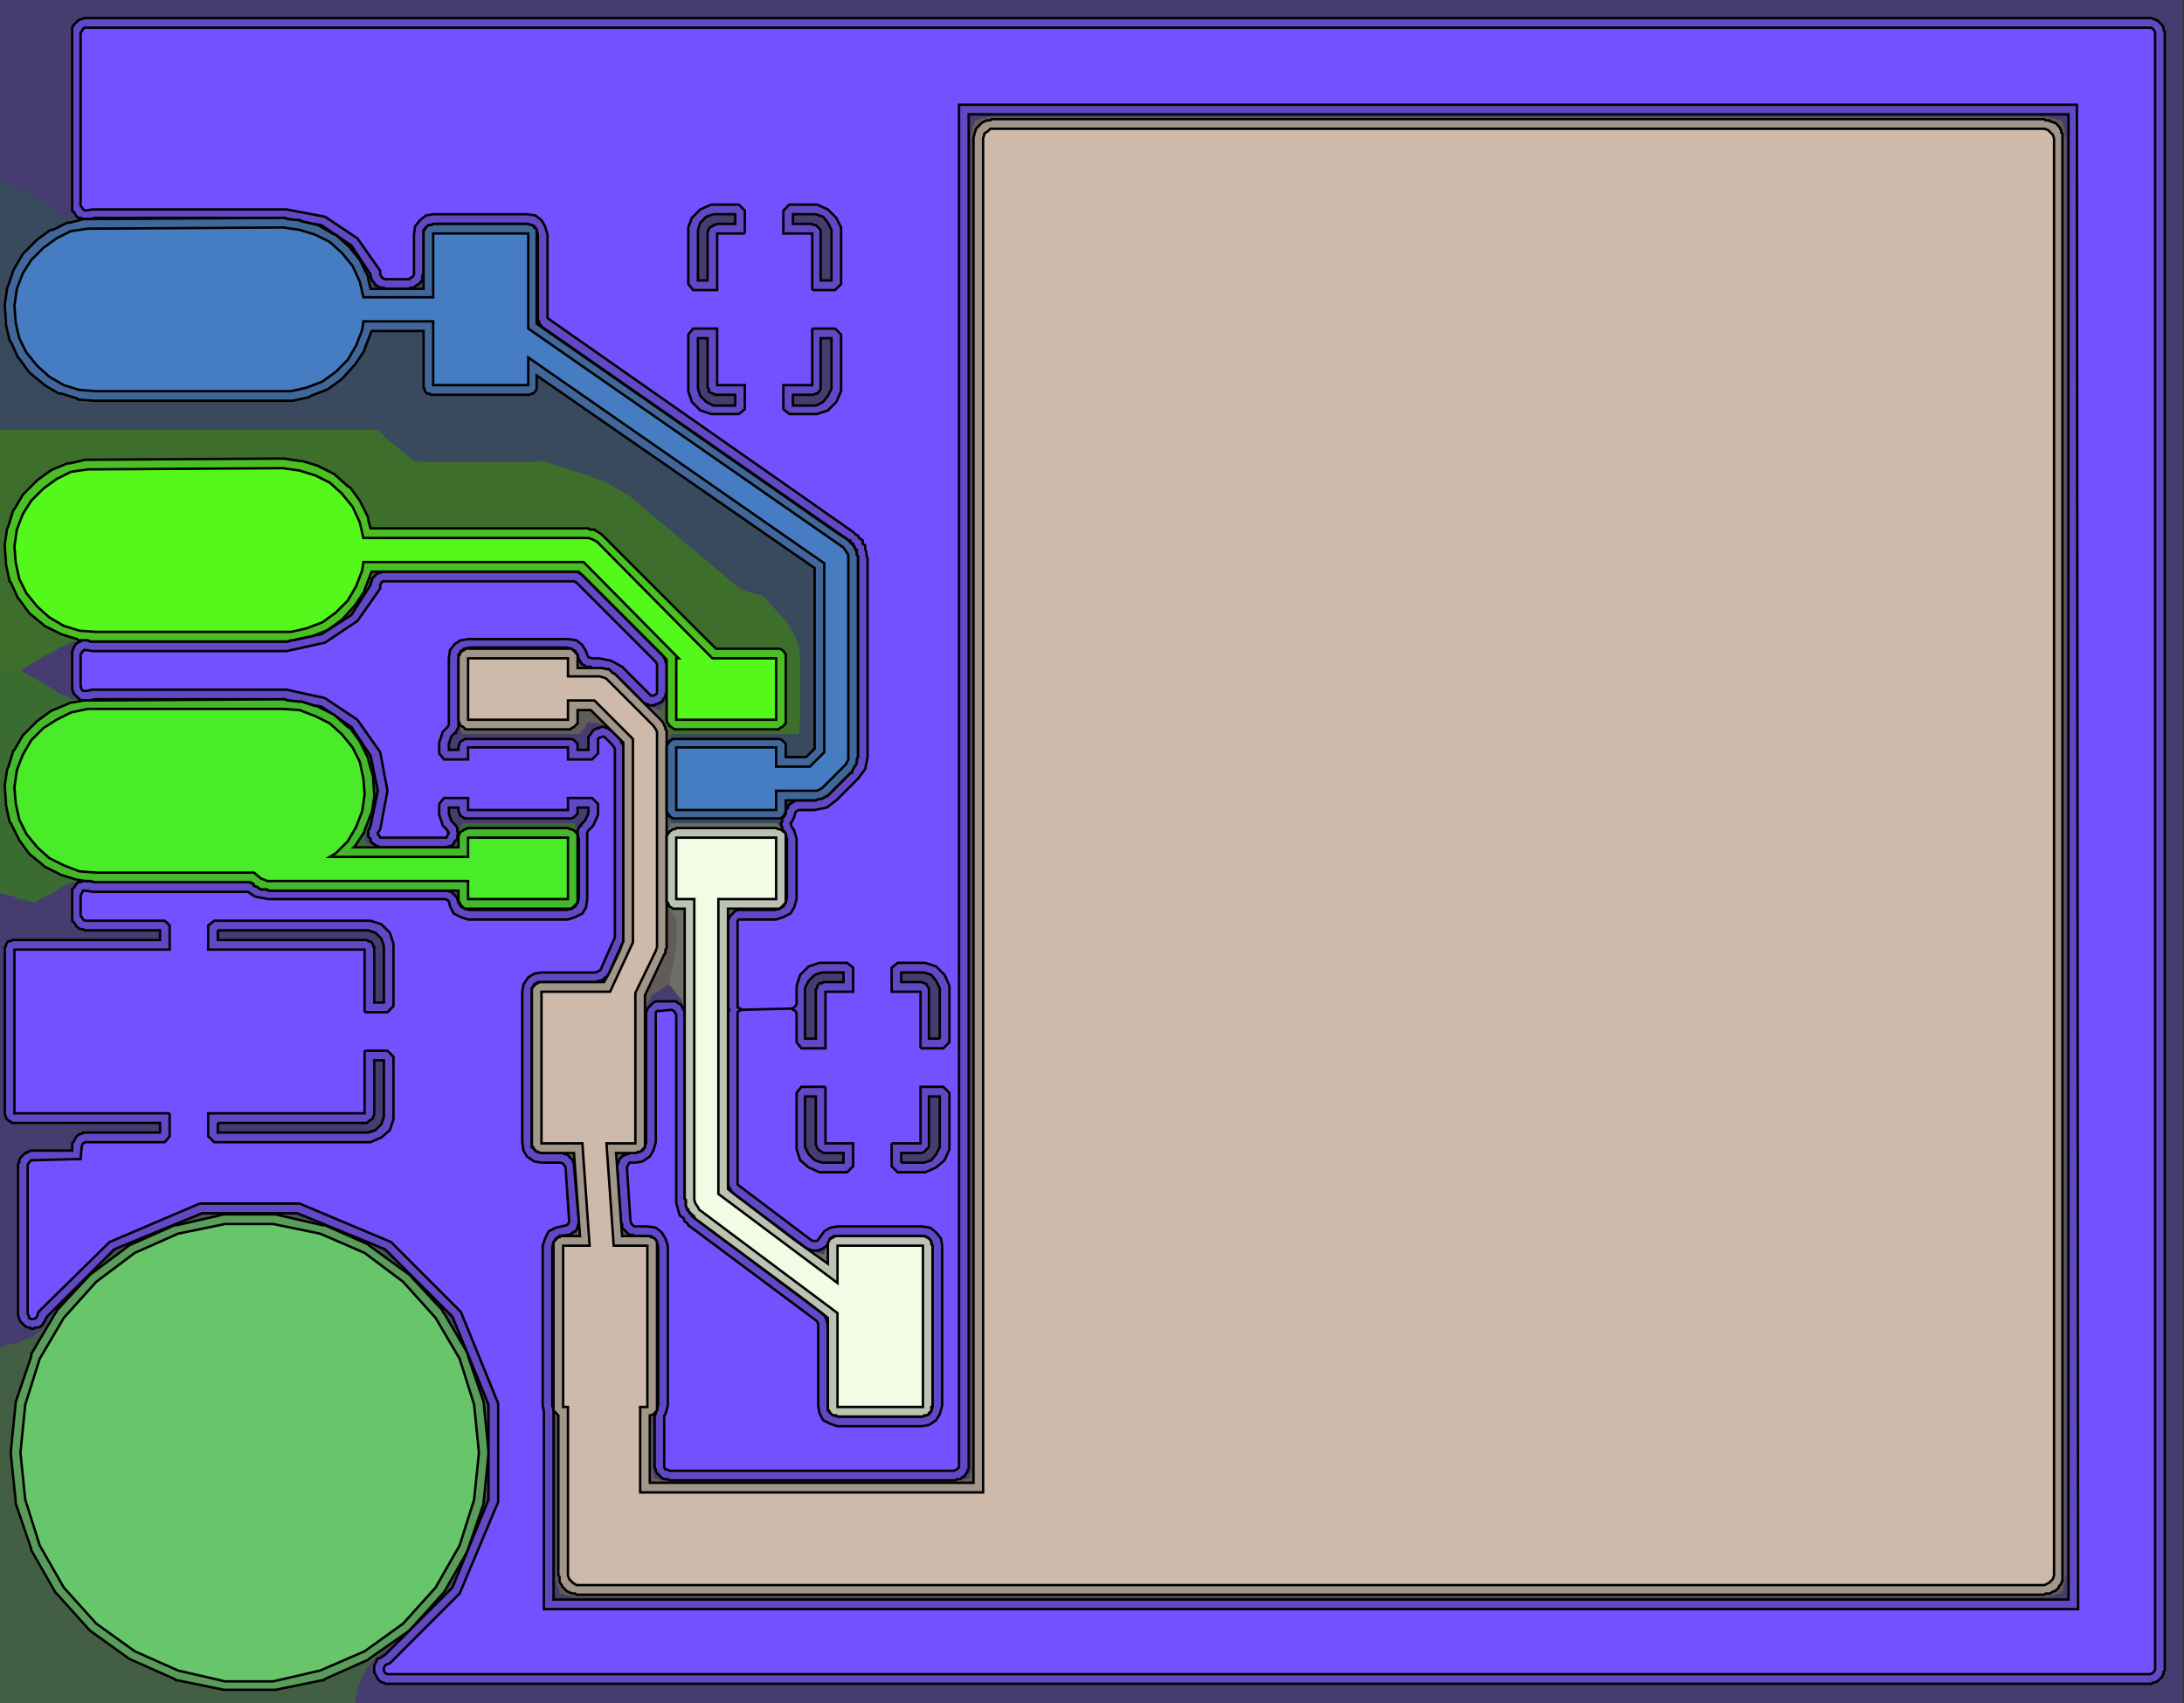 <?xml version="1.0" standalone="no"?>
<!DOCTYPE svg PUBLIC "-//W3C//DTD SVG 1.1//EN"
"http://www.w3.org/Graphics/SVG/1.1/DTD/svg11.dtd">
<svg width="1815" height="1415" viewBox="0 0 1815 1415" version="1.1"
xmlns="http://www.w3.org/2000/svg"
xmlns:xlink="http://www.w3.org/1999/xlink">
<rect x="0" y="0" width="1815" height="1415" fill="#333333" stroke="none"/>
<g fill-rule="evenodd"><path d="M 0,1119 L 1,1119 L 11,1116 L 13,1116 L 16,1115 L 26,1111 L 28,1110 L 33,1106 L 35,1104 L 38,1100 L 39,1099 L 40,1097 L 41,1095 L 45,1090 L 46,1088 L 74,1060 L 75,1058 L 96,1040 L 107,1034 L 108,1034 L 145,1018 L 147,1017 L 168,1010 L 186,1009 L 187,1009 L 227,1009 L 229,1009 L 247,1010 L 268,1017 L 270,1018 L 306,1034 L 308,1034 L 319,1040 L 340,1058 L 341,1060 L 368,1089 L 370,1090 L 374,1096 L 389,1125 L 389,1127 L 403,1164 L 404,1166 L 404,1168 L 406,1206 L 406,1208 L 404,1246 L 404,1247 L 403,1249 L 389,1287 L 389,1288 L 374,1318 L 370,1324 L 369,1325 L 341,1354 L 340,1355 L 318,1373 L 317,1374 L 315,1375 L 314,1376 L 311,1379 L 309,1381 L 309,1381 L 308,1383 L 305,1386 L 304,1388 L 299,1398 L 298,1401 L 295,1415 L 0,1415 L 0,1119 z " style="fill-opacity:0.3;fill:rgb(103,198,105);"/></g>
<g fill-rule="evenodd"><path d="M 0,951 L 0,742 L 12,745 L 13,746 L 21,748 L 29,750 L 39,744 L 40,744 L 47,740 L 47,740 L 49,738 L 58,734 L 61,733 L 63,733 L 65,732 L 67,732 L 69,732 L 73,732 L 78,733 L 79,733 L 80,733 L 204,733 L 207,733 L 208,733 L 209,734 L 211,735 L 211,736 L 214,737 L 215,738 L 217,739 L 220,739 L 221,739 L 222,739 L 223,740 L 370,740 L 372,740 L 374,740 L 379,741 L 379,741 L 380,743 L 381,747 L 381,747 L 381,750 L 383,753 L 386,755 L 389,755 L 390,755 L 471,755 L 472,755 L 475,755 L 478,753 L 480,750 L 480,747 L 480,746 L 480,697 L 480,696 L 480,693 L 478,687 L 478,684 L 472,684 L 389,684 L 384,684 L 382,689 L 382,690 L 381,694 L 381,695 L 380,696 L 380,700 L 379,702 L 379,702 L 373,704 L 371,704 L 369,704 L 317,704 L 314,704 L 313,703 L 309,702 L 308,702 L 303,699 L 303,699 L 303,698 L 304,693 L 304,692 L 305,692 L 305,690 L 306,687 L 307,686 L 309,677 L 309,675 L 312,662 L 312,660 L 312,657 L 311,646 L 311,645 L 308,631 L 307,629 L 307,629 L 300,617 L 299,616 L 291,605 L 291,604 L 290,604 L 279,595 L 278,594 L 267,588 L 266,587 L 264,587 L 251,583 L 249,583 L 237,581 L 236,581 L 235,581 L 78,581 L 74,582 L 73,582 L 72,582 L 71,582 L 71,582 L 67,582 L 66,582 L 62,581 L 60,581 L 57,579 L 53,578 L 52,577 L 49,576 L 40,570 L 33,566 L 19,558 L 17,557 L 39,544 L 40,544 L 47,540 L 49,538 L 52,537 L 61,533 L 63,533 L 64,533 L 65,533 L 68,532 L 70,532 L 73,532 L 78,533 L 79,533 L 80,533 L 237,533 L 242,532 L 243,532 L 257,529 L 258,529 L 267,526 L 271,524 L 273,523 L 284,515 L 285,514 L 291,510 L 295,505 L 296,503 L 303,492 L 304,490 L 307,485 L 307,484 L 308,482 L 308,481 L 310,478 L 310,478 L 310,477 L 311,477 L 315,475 L 316,475 L 319,475 L 477,475 L 481,475 L 481,475 L 483,477 L 485,478 L 551,544 L 553,548 L 554,548 L 554,550 L 554,552 L 554,574 L 554,576 L 554,577 L 553,581 L 553,582 L 550,587 L 549,590 L 549,590 L 543,588 L 541,588 L 538,586 L 537,585 L 534,583 L 512,561 L 509,559 L 507,557 L 506,556 L 505,556 L 504,556 L 500,555 L 498,555 L 497,555 L 492,555 L 489,554 L 487,554 L 482,553 L 482,552 L 481,550 L 480,547 L 480,546 L 480,544 L 478,541 L 475,539 L 472,539 L 471,539 L 390,539 L 389,539 L 386,539 L 383,541 L 382,544 L 381,547 L 381,548 L 381,597 L 381,598 L 381,601 L 383,607 L 384,610 L 389,610 L 472,610 L 482,610 L 482,609 L 483,608 L 487,603 L 487,602 L 489,600 L 495,601 L 497,601 L 502,603 L 504,604 L 507,606 L 508,607 L 509,608 L 515,614 L 517,616 L 518,618 L 518,618 L 518,622 L 518,779 L 518,781 L 518,781 L 518,782 L 517,784 L 506,809 L 505,811 L 503,813 L 502,815 L 500,815 L 497,816 L 495,816 L 451,816 L 450,816 L 447,817 L 444,818 L 442,821 L 442,824 L 442,825 L 442,949 L 442,950 L 442,953 L 444,955 L 447,957 L 450,958 L 451,958 L 466,958 L 469,958 L 471,959 L 474,960 L 475,960 L 475,961 L 477,965 L 477,967 L 477,969 L 481,1014 L 481,1016 L 481,1019 L 479,1025 L 479,1025 L 477,1026 L 472,1027 L 468,1027 L 465,1027 L 462,1029 L 460,1032 L 460,1035 L 460,1036 L 460,1168 L 460,1169 L 460,1171 L 460,1173 L 462,1177 L 462,1309 L 462,1311 L 463,1314 L 463,1317 L 464,1319 L 465,1322 L 465,1324 L 467,1324 L 471,1326 L 475,1326 L 478,1327 L 479,1327 L 480,1327 L 1699,1327 L 1700,1327 L 1703,1326 L 1706,1326 L 1708,1325 L 1712,1324 L 1713,1324 L 1714,1322 L 1715,1319 L 1715,1318 L 1716,1314 L 1716,1311 L 1717,1309 L 1717,115 L 1716,113 L 1716,110 L 1716,107 L 1715,105 L 1714,102 L 1713,100 L 1712,100 L 1708,99 L 1707,98 L 1704,98 L 1701,97 L 1699,97 L 825,97 L 824,97 L 822,97 L 819,98 L 816,98 L 812,100 L 810,100 L 810,102 L 808,105 L 808,107 L 807,110 L 807,113 L 807,115 L 807,1219 L 807,1223 L 806,1224 L 805,1228 L 805,1228 L 803,1229 L 798,1230 L 796,1230 L 793,1231 L 556,1231 L 554,1231 L 553,1230 L 549,1230 L 548,1229 L 544,1228 L 544,1227 L 543,1225 L 542,1221 L 542,1220 L 542,1218 L 542,1178 L 542,1178 L 544,1176 L 544,1175 L 546,1172 L 546,1172 L 546,1169 L 547,1167 L 547,1036 L 546,1035 L 546,1032 L 544,1029 L 542,1028 L 538,1027 L 537,1027 L 527,1027 L 524,1027 L 523,1026 L 519,1025 L 519,1025 L 518,1022 L 517,1019 L 517,1017 L 516,1016 L 513,971 L 513,968 L 513,966 L 515,960 L 515,960 L 517,959 L 522,958 L 523,958 L 525,958 L 527,958 L 528,958 L 531,957 L 534,956 L 536,953 L 536,950 L 537,949 L 537,843 L 537,841 L 537,839 L 538,834 L 539,833 L 541,828 L 541,828 L 542,827 L 548,823 L 556,818 L 558,820 L 564,828 L 566,830 L 568,836 L 569,839 L 569,843 L 569,996 L 570,997 L 570,997 L 570,998 L 570,999 L 570,999 L 570,1001 L 570,1002 L 570,1002 L 571,1004 L 571,1005 L 572,1005 L 573,1007 L 573,1008 L 574,1008 L 575,1009 L 575,1009 L 575,1010 L 576,1010 L 576,1011 L 577,1011 L 577,1012 L 683,1091 L 684,1092 L 685,1093 L 687,1095 L 687,1096 L 688,1098 L 688,1100 L 688,1168 L 688,1169 L 688,1171 L 690,1174 L 693,1176 L 696,1177 L 697,1177 L 766,1177 L 767,1177 L 769,1176 L 772,1174 L 774,1172 L 775,1169 L 775,1167 L 775,1036 L 775,1035 L 774,1032 L 772,1029 L 770,1028 L 767,1027 L 765,1027 L 697,1027 L 696,1027 L 693,1027 L 690,1029 L 687,1035 L 687,1035 L 686,1039 L 685,1041 L 684,1042 L 679,1041 L 677,1040 L 673,1039 L 672,1038 L 670,1037 L 610,992 L 608,990 L 606,989 L 606,988 L 605,985 L 605,984 L 605,982 L 605,843 L 605,840 L 605,839 L 605,837 L 605,835 L 605,767 L 605,765 L 605,763 L 607,758 L 607,757 L 608,757 L 611,756 L 613,756 L 616,755 L 644,755 L 645,755 L 648,755 L 651,753 L 653,750 L 653,747 L 654,746 L 654,697 L 653,696 L 653,693 L 651,691 L 650,689 L 648,687 L 646,684 L 648,682 L 649,681 L 651,678 L 653,676 L 653,673 L 653,673 L 654,670 L 654,669 L 655,667 L 658,666 L 660,665 L 664,665 L 676,665 L 677,665 L 678,665 L 680,664 L 682,664 L 684,663 L 686,662 L 688,661 L 690,659 L 707,642 L 708,642 L 708,641 L 709,639 L 710,637 L 711,636 L 712,634 L 712,631 L 713,628 L 713,464 L 713,463 L 713,462 L 713,462 L 712,461 L 712,461 L 712,460 L 712,459 L 712,458 L 712,457 L 711,457 L 711,456 L 710,455 L 710,454 L 710,454 L 709,453 L 709,452 L 708,452 L 707,451 L 707,450 L 706,450 L 706,449 L 705,449 L 704,448 L 451,272 L 449,270 L 448,269 L 447,268 L 447,266 L 447,264 L 447,263 L 447,195 L 446,194 L 446,191 L 444,189 L 442,187 L 439,186 L 437,186 L 361,186 L 360,186 L 357,187 L 354,189 L 352,191 L 352,194 L 352,195 L 352,228 L 352,230 L 351,232 L 350,237 L 349,238 L 347,238 L 343,239 L 341,239 L 340,240 L 320,240 L 318,239 L 315,239 L 311,238 L 310,237 L 310,237 L 308,233 L 308,232 L 308,231 L 307,230 L 307,230 L 307,229 L 300,218 L 299,216 L 291,205 L 291,205 L 290,204 L 279,195 L 278,195 L 267,188 L 266,188 L 264,187 L 251,184 L 249,183 L 237,181 L 236,181 L 235,181 L 78,182 L 73,182 L 73,182 L 71,182 L 69,182 L 67,182 L 61,181 L 58,180 L 57,179 L 53,178 L 49,176 L 47,175 L 40,171 L 33,166 L 19,158 L 0,148 L 0,0 L 1814,0 L 1814,1415 L 295,1415 L 298,1401 L 299,1398 L 304,1388 L 305,1386 L 308,1383 L 309,1381 L 309,1381 L 311,1379 L 314,1376 L 315,1375 L 317,1374 L 318,1373 L 340,1355 L 341,1354 L 369,1325 L 370,1324 L 374,1318 L 389,1288 L 389,1287 L 403,1249 L 404,1247 L 404,1246 L 406,1208 L 406,1206 L 404,1168 L 404,1166 L 403,1164 L 389,1127 L 389,1125 L 374,1096 L 370,1090 L 368,1089 L 341,1060 L 340,1058 L 319,1040 L 308,1034 L 306,1034 L 270,1018 L 268,1017 L 247,1010 L 229,1009 L 227,1009 L 187,1009 L 186,1009 L 168,1010 L 147,1017 L 145,1018 L 108,1034 L 107,1034 L 96,1040 L 75,1058 L 74,1060 L 46,1088 L 45,1090 L 41,1095 L 40,1097 L 39,1099 L 38,1100 L 35,1104 L 33,1106 L 28,1110 L 26,1111 L 16,1115 L 13,1116 L 11,1116 L 1,1119 L 0,1119 L 0,951 z " style="fill-opacity:0.3;fill:rgb(115,81,255);"/></g>
<g fill-rule="evenodd"><path d="M 0,557 L 2,557 L 3,557 L 16,557 L 17,557 L 19,558 L 33,566 L 40,570 L 49,576 L 52,577 L 53,578 L 57,579 L 60,581 L 62,581 L 66,582 L 67,582 L 71,582 L 71,582 L 72,582 L 73,582 L 74,582 L 78,581 L 235,581 L 236,581 L 237,581 L 249,583 L 251,583 L 264,587 L 266,587 L 267,588 L 278,594 L 279,595 L 290,604 L 291,604 L 291,605 L 299,616 L 300,617 L 307,629 L 307,629 L 308,631 L 311,645 L 311,646 L 312,657 L 312,660 L 312,662 L 309,675 L 309,677 L 307,686 L 306,687 L 305,690 L 305,692 L 304,692 L 304,693 L 303,698 L 303,699 L 303,699 L 308,702 L 309,702 L 313,703 L 314,704 L 317,704 L 369,704 L 371,704 L 373,704 L 379,702 L 379,702 L 380,700 L 380,696 L 381,695 L 381,694 L 382,690 L 382,689 L 384,684 L 389,684 L 472,684 L 478,684 L 478,687 L 480,693 L 480,696 L 480,697 L 480,746 L 480,747 L 480,750 L 478,753 L 475,755 L 472,755 L 471,755 L 390,755 L 389,755 L 386,755 L 383,753 L 381,750 L 381,747 L 381,747 L 380,743 L 379,741 L 379,741 L 374,740 L 372,740 L 370,740 L 223,740 L 222,739 L 221,739 L 220,739 L 217,739 L 215,738 L 214,737 L 211,736 L 211,735 L 209,734 L 208,733 L 207,733 L 204,733 L 80,733 L 79,733 L 78,733 L 73,732 L 69,732 L 67,732 L 65,732 L 63,733 L 61,733 L 58,734 L 49,738 L 47,740 L 47,740 L 40,744 L 39,744 L 29,750 L 21,748 L 13,746 L 12,745 L 0,742 L 0,557 z " style="fill-opacity:0.3;fill:rgb(74,236,41);"/></g>
<g fill-rule="evenodd"><path d="M 384,610 L 383,607 L 381,601 L 381,598 L 381,597 L 381,548 L 381,547 L 382,544 L 383,541 L 386,539 L 389,539 L 390,539 L 471,539 L 472,539 L 475,539 L 478,541 L 480,544 L 480,546 L 480,547 L 481,550 L 482,552 L 482,553 L 487,554 L 489,554 L 492,555 L 497,555 L 498,555 L 500,555 L 504,556 L 505,556 L 506,556 L 507,557 L 509,559 L 512,561 L 534,583 L 537,585 L 538,586 L 541,588 L 543,588 L 549,590 L 551,595 L 552,597 L 552,598 L 553,601 L 554,604 L 555,605 L 557,608 L 558,610 L 555,616 L 554,621 L 554,673 L 555,679 L 558,684 L 555,690 L 554,696 L 554,747 L 556,755 L 562,763 L 562,785 L 562,787 L 562,788 L 561,791 L 561,794 L 560,797 L 556,818 L 548,823 L 542,827 L 541,828 L 541,828 L 539,833 L 538,834 L 537,839 L 537,841 L 537,843 L 537,949 L 536,950 L 536,953 L 534,956 L 531,957 L 528,958 L 527,958 L 525,958 L 523,958 L 522,958 L 517,959 L 515,960 L 515,960 L 513,966 L 513,968 L 513,971 L 516,1016 L 517,1017 L 517,1019 L 518,1022 L 519,1025 L 519,1025 L 523,1026 L 524,1027 L 527,1027 L 537,1027 L 538,1027 L 542,1028 L 544,1029 L 546,1032 L 546,1035 L 547,1036 L 547,1167 L 546,1169 L 546,1172 L 546,1172 L 544,1175 L 544,1176 L 542,1178 L 542,1178 L 542,1218 L 542,1220 L 542,1221 L 543,1225 L 544,1227 L 544,1228 L 548,1229 L 549,1230 L 553,1230 L 554,1231 L 556,1231 L 793,1231 L 796,1230 L 798,1230 L 803,1229 L 805,1228 L 805,1228 L 806,1224 L 807,1223 L 807,1219 L 807,115 L 807,113 L 807,110 L 808,107 L 808,105 L 810,102 L 810,100 L 812,100 L 816,98 L 819,98 L 822,97 L 824,97 L 825,97 L 1699,97 L 1701,97 L 1704,98 L 1707,98 L 1708,99 L 1712,100 L 1713,100 L 1714,102 L 1715,105 L 1716,107 L 1716,110 L 1716,113 L 1717,115 L 1717,1309 L 1716,1311 L 1716,1314 L 1715,1318 L 1715,1319 L 1714,1322 L 1713,1324 L 1712,1324 L 1708,1325 L 1706,1326 L 1703,1326 L 1700,1327 L 1699,1327 L 480,1327 L 479,1327 L 478,1327 L 475,1326 L 471,1326 L 467,1324 L 465,1324 L 465,1322 L 464,1319 L 463,1317 L 463,1314 L 462,1311 L 462,1309 L 462,1177 L 460,1173 L 460,1171 L 460,1169 L 460,1168 L 460,1036 L 460,1035 L 460,1032 L 462,1029 L 465,1027 L 468,1027 L 472,1027 L 477,1026 L 479,1025 L 479,1025 L 481,1019 L 481,1016 L 481,1014 L 477,969 L 477,967 L 477,965 L 475,961 L 475,960 L 474,960 L 471,959 L 469,958 L 466,958 L 451,958 L 450,958 L 447,957 L 444,955 L 442,953 L 442,950 L 442,949 L 442,825 L 442,824 L 442,821 L 444,818 L 447,817 L 450,816 L 451,816 L 495,816 L 497,816 L 500,815 L 502,815 L 503,813 L 505,811 L 506,809 L 517,784 L 518,782 L 518,781 L 518,781 L 518,779 L 518,622 L 518,618 L 518,618 L 517,616 L 515,614 L 509,608 L 508,607 L 507,606 L 504,604 L 502,603 L 497,601 L 495,601 L 489,600 L 487,602 L 487,603 L 483,608 L 482,609 L 482,610 L 472,610 L 389,610 L 384,610 z " style="fill-opacity:0.3;fill:rgb(205,186,171);"/></g>
<g fill-rule="evenodd"><path d="M 562,763 L 556,755 L 554,747 L 554,696 L 555,690 L 558,684 L 562,684 L 645,684 L 646,684 L 648,687 L 650,689 L 651,691 L 653,693 L 653,696 L 654,697 L 654,746 L 653,747 L 653,750 L 651,753 L 648,755 L 645,755 L 644,755 L 616,755 L 613,756 L 611,756 L 608,757 L 607,757 L 607,758 L 605,763 L 605,765 L 605,767 L 605,835 L 605,837 L 605,839 L 605,840 L 605,843 L 605,982 L 605,984 L 605,985 L 606,988 L 606,989 L 608,990 L 610,992 L 670,1037 L 672,1038 L 673,1039 L 677,1040 L 679,1041 L 684,1042 L 685,1041 L 686,1039 L 687,1035 L 687,1035 L 690,1029 L 693,1027 L 696,1027 L 697,1027 L 765,1027 L 767,1027 L 770,1028 L 772,1029 L 774,1032 L 775,1035 L 775,1036 L 775,1167 L 775,1169 L 774,1172 L 772,1174 L 769,1176 L 767,1177 L 766,1177 L 697,1177 L 696,1177 L 693,1176 L 690,1174 L 688,1171 L 688,1169 L 688,1168 L 688,1100 L 688,1098 L 687,1096 L 687,1095 L 685,1093 L 684,1092 L 683,1091 L 577,1012 L 577,1011 L 576,1011 L 576,1010 L 575,1010 L 575,1009 L 575,1009 L 574,1008 L 573,1008 L 573,1007 L 572,1005 L 571,1005 L 571,1004 L 570,1002 L 570,1002 L 570,1001 L 570,999 L 570,999 L 570,998 L 570,997 L 570,997 L 569,996 L 569,843 L 569,839 L 568,836 L 566,830 L 564,828 L 558,820 L 556,818 L 560,797 L 561,794 L 561,791 L 562,788 L 562,787 L 562,785 L 562,763 z " style="fill-opacity:0.3;fill:rgb(242,251,227);"/></g>
<g fill-rule="evenodd"><path d="M 0,148 L 19,158 L 33,166 L 40,171 L 47,175 L 49,176 L 53,178 L 57,179 L 58,180 L 61,181 L 67,182 L 69,182 L 71,182 L 73,182 L 73,182 L 78,182 L 235,181 L 236,181 L 237,181 L 249,183 L 251,184 L 264,187 L 266,188 L 267,188 L 278,195 L 279,195 L 290,204 L 291,205 L 291,205 L 299,216 L 300,218 L 307,229 L 307,230 L 307,230 L 308,231 L 308,232 L 308,233 L 310,237 L 310,237 L 311,238 L 315,239 L 318,239 L 320,240 L 340,240 L 341,239 L 343,239 L 347,238 L 349,238 L 350,237 L 351,232 L 352,230 L 352,228 L 352,195 L 352,194 L 352,191 L 354,189 L 357,187 L 360,186 L 361,186 L 437,186 L 439,186 L 442,187 L 444,189 L 446,191 L 446,194 L 447,195 L 447,263 L 447,264 L 447,266 L 447,268 L 448,269 L 449,270 L 451,272 L 704,448 L 705,449 L 706,449 L 706,450 L 707,450 L 707,451 L 708,452 L 709,452 L 709,453 L 710,454 L 710,454 L 710,455 L 711,456 L 711,457 L 712,457 L 712,458 L 712,459 L 712,460 L 712,461 L 712,461 L 713,462 L 713,462 L 713,463 L 713,464 L 713,628 L 712,631 L 712,634 L 711,636 L 710,637 L 709,639 L 708,641 L 708,642 L 707,642 L 690,659 L 688,661 L 686,662 L 684,663 L 682,664 L 680,664 L 678,665 L 677,665 L 676,665 L 664,665 L 660,665 L 658,666 L 655,667 L 654,669 L 654,670 L 653,673 L 653,673 L 653,676 L 651,678 L 649,681 L 648,682 L 646,684 L 645,684 L 562,684 L 558,684 L 555,679 L 554,673 L 554,621 L 555,616 L 558,610 L 562,610 L 645,610 L 664,610 L 665,598 L 665,547 L 664,537 L 660,527 L 654,517 L 645,507 L 634,495 L 616,490 L 529,417 L 522,411 L 518,409 L 502,400 L 498,399 L 489,395 L 451,383 L 439,384 L 360,384 L 345,383 L 343,382 L 332,373 L 323,366 L 314,357 L 313,357 L 312,357 L 298,357 L 296,357 L 285,357 L 283,357 L 274,357 L 270,357 L 263,357 L 259,357 L 252,357 L 249,357 L 242,357 L 238,357 L 235,357 L 80,357 L 77,357 L 73,357 L 66,357 L 63,357 L 56,357 L 52,357 L 44,357 L 41,357 L 32,357 L 29,357 L 19,357 L 16,357 L 3,357 L 2,357 L 0,357 L 0,148 z " style="fill-opacity:0.3;fill:rgb(70,124,194);"/></g>
<g fill-rule="evenodd"><path d="M 0,357 L 2,357 L 3,357 L 16,357 L 19,357 L 29,357 L 32,357 L 41,357 L 44,357 L 52,357 L 56,357 L 63,357 L 66,357 L 73,357 L 77,357 L 80,357 L 235,357 L 238,357 L 242,357 L 249,357 L 252,357 L 259,357 L 263,357 L 270,357 L 274,357 L 283,357 L 285,357 L 296,357 L 298,357 L 312,357 L 313,357 L 314,357 L 323,366 L 332,373 L 343,382 L 345,383 L 360,384 L 439,384 L 451,383 L 489,395 L 498,399 L 502,400 L 518,409 L 522,411 L 529,417 L 616,490 L 634,495 L 645,507 L 654,517 L 660,527 L 664,537 L 665,547 L 665,598 L 664,610 L 645,610 L 562,610 L 558,610 L 557,608 L 555,605 L 554,604 L 553,601 L 552,598 L 552,597 L 551,595 L 549,590 L 549,590 L 550,587 L 553,582 L 553,581 L 554,577 L 554,576 L 554,574 L 554,552 L 554,550 L 554,548 L 553,548 L 551,544 L 485,478 L 483,477 L 481,475 L 481,475 L 477,475 L 319,475 L 316,475 L 315,475 L 311,477 L 310,477 L 310,478 L 310,478 L 308,481 L 308,482 L 307,484 L 307,485 L 304,490 L 303,492 L 296,503 L 295,505 L 291,510 L 285,514 L 284,515 L 273,523 L 271,524 L 267,526 L 258,529 L 257,529 L 243,532 L 242,532 L 237,533 L 80,533 L 79,533 L 78,533 L 73,532 L 70,532 L 68,532 L 65,533 L 64,533 L 63,533 L 61,533 L 52,537 L 49,538 L 47,540 L 40,544 L 39,544 L 17,557 L 16,557 L 3,557 L 2,557 L 0,557 L 0,357 z " style="fill-opacity:0.3;fill:rgb(84,248,27);"/></g>
<g fill-rule="evenodd"><path d="M 406,1206 L 406,1207 L 406,1208 L 402,1247 L 402,1249 L 389,1287 L 389,1288 L 389,1288 L 369,1323 L 368,1324 L 368,1324 L 341,1354 L 340,1355 L 307,1378 L 306,1379 L 270,1395 L 269,1396 L 268,1396 L 229,1404 L 227,1404 L 187,1404 L 187,1404 L 186,1404 L 147,1396 L 146,1396 L 145,1395 L 109,1379 L 107,1378 L 75,1355 L 74,1354 L 47,1324 L 47,1324 L 46,1323 L 26,1288 L 26,1288 L 26,1287 L 13,1249 L 13,1247 L 9,1208 L 9,1206 L 13,1166 L 13,1165 L 26,1127 L 26,1126 L 26,1125 L 46,1091 L 47,1090 L 47,1089 L 74,1060 L 75,1059 L 107,1035 L 109,1034 L 145,1018 L 146,1018 L 147,1018 L 186,1009 L 187,1009 L 187,1009 L 227,1009 L 229,1009 L 268,1018 L 269,1018 L 270,1018 L 306,1034 L 307,1035 L 307,1035 L 340,1059 L 341,1060 L 368,1089 L 368,1090 L 369,1091 L 389,1125 L 389,1126 L 389,1127 L 402,1165 L 402,1165 L 402,1166 L 406,1206 L 406,1206 z " style="fill-opacity:0.6;fill:rgb(103,198,105);stroke:rgb(0,0,0);stroke-width:2"/></g>
<g fill-rule="evenodd"><path d="M 518,620 L 518,621 L 518,622 L 518,779 L 518,780 L 518,781 L 518,782 L 518,783 L 517,784 L 506,809 L 505,810 L 505,811 L 503,812 L 502,813 L 501,814 L 499,815 L 497,815 L 496,816 L 495,816 L 451,816 L 447,816 L 444,818 L 442,821 L 442,825 L 442,949 L 442,953 L 444,955 L 447,957 L 451,958 L 466,958 L 468,958 L 469,959 L 471,959 L 472,960 L 473,961 L 474,962 L 475,963 L 476,964 L 476,965 L 477,967 L 477,968 L 477,969 L 481,1014 L 481,1015 L 481,1016 L 480,1019 L 480,1020 L 479,1022 L 478,1023 L 476,1024 L 475,1025 L 473,1026 L 472,1026 L 465,1027 L 462,1029 L 460,1032 L 459,1036 L 459,1168 L 460,1171 L 460,1173 L 460,1329 L 1719,1329 L 1719,95 L 805,95 L 805,1219 L 805,1220 L 804,1222 L 804,1223 L 803,1224 L 802,1226 L 801,1227 L 800,1227 L 799,1228 L 798,1229 L 795,1229 L 794,1230 L 793,1230 L 556,1230 L 555,1229 L 553,1229 L 552,1229 L 550,1228 L 549,1227 L 548,1226 L 547,1225 L 546,1224 L 545,1222 L 545,1221 L 544,1219 L 544,1218 L 544,1178 L 544,1176 L 545,1175 L 545,1173 L 546,1172 L 546,1172 L 547,1167 L 547,1036 L 546,1032 L 544,1029 L 542,1028 L 537,1027 L 527,1027 L 526,1026 L 525,1026 L 523,1026 L 522,1025 L 521,1024 L 520,1023 L 519,1022 L 518,1021 L 517,1020 L 517,1019 L 517,1017 L 516,1016 L 513,971 L 513,970 L 513,968 L 514,966 L 514,965 L 515,963 L 516,962 L 518,960 L 519,960 L 520,959 L 522,959 L 523,958 L 525,958 L 527,958 L 531,957 L 534,956 L 536,953 L 537,949 L 537,843 L 537,842 L 537,841 L 538,839 L 538,838 L 539,837 L 540,836 L 541,835 L 542,834 L 543,833 L 545,832 L 546,832 L 548,832 L 558,832 L 560,832 L 561,832 L 562,832 L 564,834 L 565,834 L 566,835 L 567,837 L 568,839 L 569,840 L 569,841 L 569,842 L 569,843 L 569,996 L 569,996 L 570,997 L 570,997 L 570,998 L 570,999 L 570,999 L 570,1001 L 570,1002 L 570,1002 L 571,1004 L 571,1005 L 572,1005 L 572,1005 L 572,1006 L 573,1007 L 573,1008 L 574,1008 L 575,1009 L 575,1009 L 575,1010 L 576,1010 L 576,1011 L 577,1011 L 577,1012 L 577,1012 L 683,1091 L 684,1092 L 685,1093 L 686,1094 L 686,1095 L 687,1096 L 687,1098 L 688,1099 L 688,1100 L 688,1168 L 688,1172 L 690,1174 L 693,1176 L 697,1177 L 766,1177 L 770,1176 L 772,1174 L 774,1172 L 775,1168 L 775,1036 L 774,1032 L 772,1029 L 770,1028 L 765,1027 L 697,1027 L 693,1027 L 690,1029 L 687,1035 L 686,1036 L 684,1037 L 683,1038 L 682,1038 L 680,1039 L 679,1039 L 677,1039 L 676,1039 L 674,1039 L 673,1038 L 672,1038 L 670,1037 L 610,992 L 609,991 L 608,990 L 607,988 L 606,987 L 606,986 L 605,985 L 605,984 L 605,982 L 605,843 L 605,842 L 605,841 L 606,839 L 605,837 L 605,836 L 605,835 L 605,767 L 605,766 L 605,765 L 606,763 L 606,762 L 607,761 L 608,760 L 609,759 L 610,758 L 611,757 L 613,756 L 614,756 L 616,756 L 644,756 L 648,755 L 651,753 L 653,750 L 654,746 L 654,697 L 653,693 L 651,691 L 651,690 L 650,689 L 650,687 L 649,685 L 649,684 L 650,683 L 650,681 L 650,680 L 651,679 L 653,676 L 653,673 L 654,672 L 655,671 L 655,669 L 656,668 L 657,668 L 658,667 L 660,666 L 661,665 L 663,665 L 663,665 L 664,665 L 676,665 L 676,665 L 677,665 L 678,665 L 680,664 L 682,664 L 684,663 L 686,662 L 688,661 L 690,659 L 690,659 L 707,642 L 707,642 L 708,642 L 708,641 L 709,639 L 710,637 L 711,636 L 712,634 L 712,631 L 713,629 L 713,628 L 713,464 L 713,464 L 713,463 L 713,462 L 713,462 L 712,461 L 712,461 L 712,460 L 712,459 L 712,458 L 712,457 L 711,457 L 711,456 L 710,455 L 710,454 L 710,454 L 709,453 L 709,452 L 708,452 L 707,451 L 707,450 L 706,450 L 706,449 L 705,449 L 704,448 L 704,448 L 451,272 L 450,271 L 449,270 L 448,268 L 448,267 L 447,266 L 447,264 L 447,263 L 447,195 L 446,191 L 444,189 L 442,187 L 437,186 L 361,186 L 357,187 L 354,189 L 352,191 L 352,195 L 352,228 L 351,229 L 351,230 L 351,232 L 350,234 L 349,235 L 348,236 L 346,237 L 345,238 L 344,239 L 343,239 L 341,239 L 340,240 L 320,240 L 319,239 L 318,239 L 316,239 L 314,238 L 313,237 L 312,237 L 311,235 L 310,234 L 309,233 L 309,232 L 308,230 L 308,228 L 292,204 L 267,187 L 260,186 L 251,184 L 249,183 L 239,182 L 237,181 L 78,181 L 76,182 L 73,182 L 73,182 L 71,182 L 70,182 L 69,182 L 67,181 L 65,181 L 64,180 L 63,179 L 62,177 L 61,176 L 60,175 L 60,174 L 60,172 L 60,171 L 60,27 L 60,26 L 60,24 L 60,23 L 61,21 L 62,20 L 63,19 L 64,18 L 65,17 L 67,16 L 68,16 L 70,15 L 71,15 L 1787,15 L 1788,15 L 1790,16 L 1791,16 L 1792,17 L 1793,17 L 1795,19 L 1796,20 L 1797,21 L 1798,23 L 1798,25 L 1799,26 L 1799,27 L 1799,1387 L 1799,1388 L 1798,1389 L 1798,1391 L 1797,1392 L 1797,1393 L 1796,1394 L 1794,1396 L 1793,1397 L 1792,1397 L 1791,1398 L 1789,1398 L 1788,1399 L 1787,1399 L 322,1399 L 320,1399 L 319,1398 L 318,1398 L 316,1397 L 315,1396 L 314,1395 L 313,1393 L 312,1391 L 311,1390 L 311,1389 L 311,1388 L 311,1386 L 311,1385 L 311,1384 L 312,1382 L 313,1380 L 313,1379 L 314,1378 L 315,1378 L 317,1377 L 318,1376 L 320,1375 L 376,1319 L 406,1246 L 406,1167 L 376,1094 L 320,1038 L 247,1008 L 168,1008 L 95,1038 L 39,1094 L 38,1096 L 37,1098 L 36,1099 L 36,1100 L 35,1101 L 34,1102 L 32,1103 L 30,1103 L 29,1103 L 28,1104 L 26,1104 L 25,1103 L 24,1103 L 23,1103 L 21,1102 L 20,1101 L 19,1100 L 18,1099 L 17,1098 L 16,1096 L 16,1095 L 15,1093 L 15,1092 L 15,968 L 15,967 L 16,966 L 16,964 L 17,962 L 18,961 L 19,960 L 21,958 L 22,958 L 23,957 L 24,957 L 25,956 L 27,956 L 60,956 L 60,952 L 60,951 L 60,950 L 61,949 L 62,947 L 63,945 L 64,944 L 65,943 L 67,942 L 68,942 L 69,941 L 71,941 L 133,941 L 133,941 L 133,933 L 12,933 L 10,933 L 9,932 L 7,931 L 6,930 L 5,929 L 5,928 L 4,926 L 4,925 L 4,789 L 4,787 L 5,786 L 5,785 L 6,783 L 7,782 L 9,782 L 10,781 L 12,781 L 133,781 L 133,773 L 133,773 L 71,773 L 70,773 L 69,772 L 67,772 L 65,771 L 64,770 L 63,769 L 62,767 L 61,766 L 60,765 L 60,764 L 60,762 L 60,761 L 60,744 L 60,742 L 60,741 L 60,739 L 61,738 L 62,737 L 63,735 L 64,734 L 65,733 L 67,733 L 69,732 L 70,732 L 73,732 L 75,732 L 78,733 L 80,733 L 204,733 L 205,733 L 207,733 L 209,734 L 210,734 L 211,735 L 211,736 L 214,737 L 215,738 L 217,739 L 220,739 L 221,739 L 222,739 L 223,740 L 223,740 L 223,740 L 370,740 L 371,740 L 372,740 L 374,741 L 375,741 L 376,742 L 377,743 L 378,744 L 379,745 L 380,746 L 380,747 L 381,750 L 383,753 L 386,755 L 390,756 L 471,756 L 475,755 L 478,753 L 480,750 L 481,746 L 481,697 L 480,693 L 480,692 L 480,690 L 481,688 L 482,686 L 483,686 L 483,685 L 486,682 L 489,676 L 489,671 L 489,671 L 480,671 L 480,673 L 480,674 L 480,676 L 479,677 L 478,678 L 477,679 L 475,680 L 474,680 L 472,680 L 389,680 L 387,680 L 386,680 L 385,679 L 383,678 L 382,677 L 382,676 L 381,674 L 381,673 L 381,671 L 373,671 L 373,671 L 373,676 L 375,682 L 377,684 L 378,685 L 379,686 L 380,688 L 380,689 L 380,691 L 381,692 L 380,694 L 380,695 L 380,697 L 379,698 L 378,699 L 377,701 L 376,702 L 375,703 L 373,703 L 371,704 L 370,704 L 369,704 L 317,704 L 316,704 L 314,703 L 313,703 L 312,702 L 310,701 L 309,700 L 308,699 L 308,697 L 307,696 L 306,695 L 306,693 L 306,692 L 306,690 L 307,689 L 307,688 L 308,686 L 314,657 L 308,628 L 292,604 L 267,587 L 260,586 L 251,583 L 249,583 L 239,582 L 237,581 L 78,581 L 76,582 L 74,582 L 73,582 L 72,582 L 71,582 L 71,582 L 69,582 L 69,582 L 68,582 L 66,581 L 65,580 L 64,579 L 63,578 L 62,577 L 61,576 L 61,575 L 60,573 L 60,572 L 60,570 L 60,544 L 60,543 L 60,541 L 61,539 L 61,538 L 62,537 L 63,535 L 65,534 L 66,533 L 67,533 L 68,532 L 70,532 L 70,532 L 73,532 L 75,533 L 78,533 L 80,533 L 237,533 L 239,533 L 242,532 L 243,532 L 257,529 L 258,529 L 261,528 L 267,527 L 292,511 L 308,486 L 308,484 L 309,483 L 309,481 L 310,480 L 311,479 L 312,478 L 313,477 L 315,476 L 316,476 L 318,475 L 319,475 L 477,475 L 478,475 L 479,475 L 480,475 L 481,476 L 483,477 L 484,478 L 485,478 L 551,544 L 551,545 L 552,546 L 552,547 L 553,548 L 553,550 L 554,551 L 554,552 L 554,574 L 554,576 L 553,577 L 553,579 L 552,580 L 551,581 L 551,582 L 550,583 L 548,584 L 546,585 L 545,585 L 544,586 L 543,586 L 541,586 L 540,586 L 538,585 L 537,585 L 535,584 L 534,583 L 512,561 L 511,560 L 509,559 L 507,557 L 506,556 L 505,556 L 504,556 L 500,555 L 498,555 L 497,555 L 497,555 L 492,555 L 491,554 L 489,554 L 487,554 L 486,553 L 484,552 L 483,551 L 482,549 L 481,548 L 481,547 L 480,546 L 480,544 L 478,541 L 475,539 L 471,538 L 390,538 L 386,539 L 383,541 L 382,544 L 381,548 L 381,597 L 381,601 L 381,603 L 381,604 L 380,606 L 379,608 L 379,609 L 378,609 L 375,612 L 373,618 L 373,623 L 373,623 L 381,623 L 381,621 L 381,620 L 382,618 L 382,617 L 383,616 L 385,615 L 386,614 L 387,614 L 389,614 L 472,614 L 474,614 L 475,614 L 477,615 L 478,616 L 479,617 L 480,618 L 480,620 L 480,621 L 480,623 L 489,623 L 489,623 L 489,615 L 489,614 L 489,612 L 490,611 L 491,610 L 492,608 L 493,607 L 494,606 L 495,606 L 496,605 L 498,605 L 499,604 L 501,604 L 502,604 L 504,605 L 505,605 L 506,606 L 508,607 L 509,608 L 515,614 L 516,615 L 516,616 L 517,618 L 518,619 L 518,620M 181,933 L 181,941 L 181,941 L 306,941 L 312,939 L 317,934 L 319,928 L 319,881 L 319,881 L 311,881 L 311,925 L 311,926 L 310,928 L 310,929 L 309,930 L 307,931 L 306,932 L 305,933 L 303,933 L 181,933M 181,773 L 181,773 L 181,781 L 303,781 L 305,781 L 306,782 L 307,782 L 309,783 L 310,785 L 310,786 L 311,787 L 311,789 L 311,833 L 319,833 L 319,833 L 319,786 L 317,780 L 312,775 L 306,773 L 181,773M 677,810 L 672,815 L 669,821 L 669,834 L 669,836 L 669,837 L 669,838 L 669,839 L 669,840 L 669,841 L 669,842 L 669,863 L 670,863 L 678,863 L 678,824 L 678,822 L 679,821 L 679,820 L 680,818 L 681,817 L 683,817 L 684,816 L 686,816 L 701,816 L 701,808 L 701,808 L 683,808 L 677,810M 677,964 L 683,966 L 701,966 L 701,966 L 701,958 L 686,958 L 684,958 L 683,957 L 681,956 L 680,955 L 679,954 L 679,953 L 678,951 L 678,950 L 678,911 L 670,911 L 669,911 L 669,953 L 672,959 L 677,964M 749,966 L 749,966 L 768,966 L 774,964 L 778,959 L 781,953 L 781,911 L 781,911 L 772,911 L 772,950 L 772,951 L 772,953 L 771,954 L 770,955 L 769,956 L 768,957 L 766,958 L 765,958 L 749,958 L 749,966M 781,863 L 781,821 L 778,815 L 774,810 L 768,808 L 749,808 L 749,808 L 749,816 L 765,816 L 766,816 L 768,817 L 769,817 L 770,818 L 771,820 L 772,821 L 772,822 L 772,824 L 772,863 L 781,863 L 781,863M 678,337 L 684,334 L 688,329 L 691,323 L 691,281 L 691,281 L 682,281 L 682,320 L 682,322 L 682,323 L 681,325 L 680,326 L 679,327 L 678,327 L 676,328 L 675,328 L 659,328 L 659,336 L 659,337 L 678,337M 678,178 L 659,178 L 659,178 L 659,186 L 675,186 L 676,187 L 678,187 L 679,188 L 680,189 L 681,190 L 682,191 L 682,193 L 682,194 L 682,233 L 691,233 L 691,233 L 691,191 L 688,185 L 684,180 L 678,178M 580,191 L 580,233 L 580,233 L 588,233 L 588,194 L 588,193 L 589,191 L 589,190 L 590,189 L 592,188 L 593,187 L 594,187 L 596,186 L 611,186 L 611,178 L 611,178 L 593,178 L 587,180 L 582,185 L 580,191M 588,281 L 580,281 L 580,281 L 580,323 L 582,329 L 587,334 L 593,337 L 611,337 L 611,336 L 611,328 L 596,328 L 594,328 L 593,327 L 592,327 L 590,326 L 589,325 L 589,323 L 588,322 L 588,320 L 588,281 z " style="fill-opacity:0.6;fill:rgb(115,81,255);stroke:rgb(0,0,0);stroke-width:2"/></g>
<g fill-rule="evenodd"><path d="M 223,740 L 222,739 L 221,739 L 220,739 L 217,739 L 215,738 L 214,737 L 211,736 L 211,735 L 210,734 L 208,733 L 80,733 L 79,733 L 75,732 L 73,732 L 71,732 L 65,731 L 64,731 L 51,727 L 49,726 L 37,720 L 36,719 L 25,710 L 24,709 L 16,698 L 15,696 L 9,684 L 8,683 L 5,669 L 5,668 L 4,654 L 4,652 L 6,639 L 7,637 L 11,624 L 12,623 L 19,611 L 20,610 L 30,600 L 31,599 L 42,591 L 44,590 L 56,585 L 58,584 L 70,582 L 71,582 L 71,582 L 72,582 L 73,582 L 74,582 L 76,582 L 235,581 L 236,581 L 239,582 L 249,583 L 251,583 L 260,586 L 264,587 L 266,588 L 278,594 L 279,595 L 289,604 L 291,605 L 299,616 L 300,618 L 306,630 L 306,631 L 310,645 L 310,646 L 311,660 L 311,662 L 309,675 L 308,677 L 303,690 L 303,691 L 295,703 L 294,704 L 294,704 L 369,704 L 381,704 L 381,696 L 381,695 L 382,693 L 382,692 L 383,691 L 385,690 L 386,689 L 387,689 L 389,688 L 472,688 L 474,689 L 475,689 L 477,690 L 478,691 L 479,692 L 480,693 L 480,695 L 480,696 L 480,747 L 480,748 L 480,750 L 480,750 L 479,751 L 478,752 L 478,753 L 477,753 L 476,754 L 475,755 L 474,755 L 473,755 L 472,755 L 389,755 L 388,755 L 387,755 L 386,755 L 385,754 L 384,753 L 383,753 L 383,752 L 382,750 L 382,750 L 381,749 L 381,747 L 381,740 L 223,740 z " style="fill-opacity:0.6;fill:rgb(74,236,41);stroke:rgb(0,0,0);stroke-width:2"/></g>
<g fill-rule="evenodd"><path d="M 460,1034 L 460,1033 L 460,1032 L 461,1031 L 462,1030 L 462,1029 L 463,1029 L 464,1028 L 465,1028 L 465,1027 L 467,1027 L 468,1027 L 482,1027 L 477,958 L 450,958 L 449,958 L 447,957 L 447,957 L 446,957 L 445,956 L 444,955 L 444,955 L 443,953 L 442,953 L 442,952 L 442,951 L 442,950 L 442,824 L 442,823 L 442,822 L 442,821 L 443,820 L 444,819 L 444,818 L 445,818 L 446,817 L 447,817 L 448,816 L 449,816 L 450,816 L 502,816 L 506,809 L 506,809 L 515,790 L 518,782 L 518,617 L 491,590 L 480,590 L 480,598 L 480,599 L 480,601 L 479,602 L 478,603 L 477,604 L 475,605 L 474,606 L 472,606 L 389,606 L 387,606 L 386,605 L 385,604 L 383,603 L 382,602 L 382,601 L 381,599 L 381,598 L 381,547 L 381,546 L 381,544 L 382,544 L 382,543 L 383,542 L 383,541 L 384,541 L 386,540 L 386,539 L 387,539 L 388,539 L 389,539 L 472,539 L 473,539 L 475,539 L 475,539 L 476,540 L 477,541 L 478,541 L 478,542 L 479,543 L 480,544 L 480,545 L 480,547 L 480,555 L 492,555 L 497,555 L 498,555 L 500,555 L 504,556 L 505,556 L 506,556 L 507,557 L 509,559 L 511,560 L 549,598 L 550,599 L 552,602 L 552,603 L 553,604 L 553,606 L 554,607 L 554,608 L 554,785 L 554,786 L 554,787 L 554,788 L 553,789 L 553,792 L 552,793 L 536,827 L 536,950 L 536,951 L 536,952 L 536,953 L 535,954 L 534,955 L 534,955 L 533,956 L 532,957 L 531,957 L 530,957 L 529,958 L 528,958 L 512,958 L 517,1027 L 538,1027 L 539,1027 L 541,1027 L 541,1028 L 542,1028 L 544,1029 L 544,1029 L 545,1030 L 546,1032 L 546,1032 L 546,1033 L 546,1034 L 546,1035 L 546,1169 L 546,1169 L 546,1171 L 546,1172 L 545,1173 L 544,1174 L 543,1175 L 541,1176 L 540,1176 L 540,1232 L 809,1232 L 809,115 L 809,114 L 810,111 L 810,110 L 811,108 L 811,107 L 812,106 L 813,105 L 815,103 L 816,102 L 818,101 L 820,100 L 821,100 L 823,100 L 824,99 L 825,99 L 1699,99 L 1700,100 L 1703,100 L 1704,101 L 1705,101 L 1707,102 L 1708,102 L 1709,103 L 1711,105 L 1712,106 L 1712,107 L 1713,108 L 1713,110 L 1714,111 L 1714,114 L 1714,115 L 1714,1309 L 1714,1310 L 1714,1310 L 1714,1314 L 1713,1315 L 1713,1316 L 1712,1317 L 1711,1318 L 1711,1319 L 1709,1321 L 1708,1322 L 1707,1322 L 1705,1323 L 1704,1324 L 1702,1324 L 1700,1324 L 1699,1325 L 480,1325 L 479,1325 L 478,1324 L 477,1324 L 476,1324 L 473,1323 L 471,1322 L 470,1321 L 468,1319 L 467,1318 L 467,1317 L 466,1316 L 465,1314 L 465,1313 L 465,1310 L 464,1309 L 464,1176 L 463,1175 L 462,1174 L 461,1173 L 460,1172 L 460,1170 L 460,1170 L 460,1169 L 460,1035 L 460,1034 z " style="fill-opacity:0.6;fill:rgb(205,186,171);stroke:rgb(0,0,0);stroke-width:2"/></g>
<g fill-rule="evenodd"><path d="M 610,992 L 610,992 L 660,1030 L 688,1050 L 688,1035 L 688,1033 L 688,1033 L 690,1029 L 690,1029 L 691,1029 L 692,1028 L 693,1028 L 694,1027 L 695,1027 L 696,1027 L 767,1027 L 767,1027 L 769,1027 L 770,1028 L 770,1028 L 772,1029 L 772,1029 L 773,1030 L 774,1032 L 774,1032 L 774,1033 L 774,1034 L 775,1035 L 775,1169 L 774,1169 L 774,1171 L 774,1172 L 774,1172 L 773,1174 L 772,1174 L 772,1175 L 770,1176 L 770,1176 L 769,1176 L 768,1176 L 767,1177 L 696,1177 L 695,1176 L 693,1176 L 693,1176 L 692,1176 L 691,1175 L 690,1174 L 690,1174 L 689,1172 L 689,1172 L 688,1171 L 688,1170 L 688,1169 L 688,1095 L 683,1091 L 683,1091 L 666,1078 L 577,1012 L 577,1011 L 576,1011 L 576,1010 L 575,1010 L 575,1009 L 575,1009 L 574,1008 L 573,1008 L 573,1007 L 572,1006 L 572,1005 L 571,1005 L 571,1004 L 570,1002 L 570,1002 L 570,1001 L 570,999 L 570,999 L 570,998 L 570,997 L 570,997 L 569,996 L 569,755 L 562,755 L 561,755 L 559,755 L 558,754 L 556,753 L 556,752 L 555,750 L 555,750 L 554,749 L 554,747 L 554,696 L 554,695 L 555,693 L 556,692 L 556,691 L 558,690 L 559,689 L 561,689 L 562,688 L 645,688 L 647,689 L 648,689 L 650,690 L 651,691 L 652,691 L 653,693 L 653,693 L 653,694 L 653,695 L 653,696 L 653,747 L 653,748 L 653,750 L 653,750 L 652,751 L 651,752 L 651,753 L 650,753 L 649,754 L 648,755 L 647,755 L 647,755 L 645,755 L 605,755 L 605,767 L 605,835 L 605,843 L 605,982 L 605,988 L 610,992 z " style="fill-opacity:0.6;fill:rgb(242,251,227);stroke:rgb(0,0,0);stroke-width:2"/></g>
<g fill-rule="evenodd"><path d="M 696,443 L 704,448 L 705,449 L 706,449 L 706,450 L 707,450 L 707,451 L 708,452 L 709,452 L 709,453 L 710,454 L 710,454 L 710,455 L 711,456 L 711,457 L 712,457 L 712,458 L 712,459 L 712,460 L 712,461 L 712,461 L 713,462 L 713,462 L 713,463 L 713,464 L 713,629 L 712,631 L 712,634 L 711,636 L 710,637 L 709,639 L 708,641 L 708,642 L 707,642 L 690,659 L 688,661 L 686,662 L 684,663 L 682,664 L 680,664 L 678,665 L 677,665 L 676,665 L 653,665 L 653,673 L 653,674 L 653,674 L 653,676 L 652,676 L 652,678 L 651,678 L 650,679 L 648,680 L 647,680 L 645,680 L 562,680 L 561,680 L 559,680 L 558,679 L 556,678 L 556,677 L 555,676 L 554,674 L 554,673 L 554,621 L 554,620 L 555,618 L 556,617 L 556,616 L 558,615 L 559,614 L 561,614 L 562,614 L 645,614 L 647,614 L 648,614 L 650,615 L 651,616 L 652,617 L 653,618 L 653,620 L 653,621 L 653,629 L 670,629 L 677,622 L 677,472 L 446,312 L 446,320 L 446,322 L 446,323 L 445,325 L 444,326 L 443,327 L 442,327 L 440,328 L 439,328 L 360,328 L 358,328 L 357,327 L 355,327 L 354,326 L 353,325 L 353,323 L 352,322 L 352,320 L 352,275 L 309,275 L 309,275 L 308,277 L 303,290 L 303,291 L 295,303 L 294,304 L 285,314 L 284,315 L 273,323 L 271,324 L 258,329 L 257,330 L 243,333 L 242,333 L 80,333 L 79,333 L 65,332 L 64,331 L 51,327 L 49,327 L 37,320 L 36,319 L 25,310 L 24,309 L 16,298 L 15,297 L 9,284 L 8,283 L 5,270 L 5,268 L 4,254 L 4,253 L 6,239 L 7,237 L 11,225 L 12,223 L 19,211 L 20,210 L 30,200 L 31,199 L 42,191 L 44,191 L 56,185 L 58,185 L 70,182 L 71,182 L 73,182 L 73,182 L 76,182 L 235,181 L 236,181 L 239,182 L 249,183 L 251,184 L 260,186 L 264,187 L 266,188 L 278,195 L 279,195 L 289,204 L 291,206 L 299,216 L 300,218 L 306,230 L 306,231 L 306,232 L 308,240 L 320,240 L 340,240 L 352,240 L 352,194 L 352,194 L 352,192 L 353,191 L 353,191 L 354,189 L 354,189 L 355,188 L 356,187 L 357,187 L 358,187 L 359,187 L 360,186 L 439,186 L 439,186 L 441,187 L 442,187 L 442,187 L 444,188 L 444,189 L 445,189 L 446,191 L 446,191 L 446,192 L 446,193 L 446,194 L 446,269 L 696,443 z " style="fill-opacity:0.6;fill:rgb(70,124,194);stroke:rgb(0,0,0);stroke-width:2"/></g>
<g fill-rule="evenodd"><path d="M 261,528 L 258,529 L 257,529 L 243,532 L 242,532 L 239,533 L 80,533 L 79,533 L 75,533 L 73,532 L 71,532 L 65,532 L 64,531 L 51,527 L 49,526 L 37,520 L 36,519 L 25,510 L 24,509 L 16,498 L 15,497 L 9,484 L 8,483 L 5,469 L 5,468 L 4,454 L 4,452 L 6,439 L 7,437 L 11,424 L 12,423 L 19,411 L 20,410 L 30,400 L 31,399 L 42,391 L 44,390 L 56,385 L 58,385 L 71,382 L 73,382 L 235,381 L 236,381 L 249,383 L 251,383 L 264,387 L 266,388 L 278,394 L 279,395 L 289,404 L 291,405 L 299,416 L 300,418 L 306,430 L 306,431 L 306,432 L 308,439 L 489,439 L 490,440 L 494,440 L 495,441 L 497,442 L 500,444 L 501,445 L 595,539 L 645,539 L 647,539 L 648,539 L 650,540 L 651,541 L 652,542 L 653,544 L 653,545 L 653,547 L 653,598 L 653,599 L 653,601 L 652,602 L 651,603 L 650,604 L 648,605 L 647,606 L 645,606 L 562,606 L 561,606 L 559,605 L 558,604 L 556,603 L 556,602 L 555,601 L 554,599 L 554,598 L 554,548 L 481,475 L 309,475 L 309,475 L 308,477 L 303,490 L 303,491 L 295,503 L 294,504 L 285,514 L 284,515 L 273,523 L 271,524 L 261,528 z " style="fill-opacity:0.6;fill:rgb(84,248,27);stroke:rgb(0,0,0);stroke-width:2"/></g>
<g fill-rule="evenodd"><path d="M 398,1207 L 394,1246 L 382,1284 L 362,1319 L 335,1349 L 303,1372 L 266,1388 L 227,1397 L 187,1397 L 148,1388 L 112,1372 L 80,1349 L 53,1319 L 33,1284 L 21,1246 L 17,1207 L 21,1167 L 33,1129 L 53,1095 L 80,1065 L 112,1041 L 148,1025 L 187,1017 L 227,1017 L 266,1025 L 303,1041 L 335,1065 L 362,1095 L 382,1129 L 394,1167 L 398,1207 z " style="fill-opacity:1;fill:rgb(103,198,105);stroke:rgb(0,0,0);stroke-width:2"/></g>
<g fill-rule="evenodd"><path d="M 141,925 L 12,925 L 12,789 L 141,789 L 141,769 L 137,765 L 71,765 L 69,764 L 68,762 L 67,761 L 67,744 L 68,742 L 69,740 L 71,740 L 77,741 L 204,741 L 206,741 L 212,745 L 223,747 L 370,747 L 372,748 L 373,749 L 374,753 L 377,759 L 383,762 L 389,764 L 472,764 L 478,762 L 484,759 L 487,754 L 488,747 L 488,697 L 488,692 L 489,690 L 493,686 L 497,677 L 497,668 L 492,663 L 472,663 L 472,673 L 389,673 L 389,663 L 369,663 L 365,668 L 365,677 L 368,686 L 372,690 L 372,691 L 373,692 L 372,694 L 371,696 L 369,696 L 317,696 L 316,696 L 315,694 L 314,693 L 314,692 L 316,689 L 322,657 L 316,625 L 297,598 L 270,580 L 238,573 L 77,573 L 72,574 L 71,574 L 69,574 L 68,573 L 67,570 L 67,544 L 68,542 L 70,540 L 71,540 L 77,541 L 238,541 L 270,534 L 297,516 L 316,489 L 316,486 L 317,484 L 318,483 L 319,483 L 477,483 L 479,484 L 545,550 L 546,552 L 546,574 L 546,576 L 545,577 L 543,578 L 541,578 L 540,577 L 517,554 L 508,549 L 498,547 L 492,547 L 489,546 L 488,544 L 487,541 L 484,536 L 479,532 L 472,531 L 389,531 L 383,532 L 378,535 L 374,540 L 373,547 L 373,597 L 373,602 L 372,604 L 368,608 L 365,617 L 365,626 L 369,631 L 389,631 L 389,621 L 472,621 L 472,631 L 492,631 L 497,626 L 497,615 L 497,614 L 498,613 L 501,612 L 502,612 L 503,613 L 509,619 L 511,622 L 511,779 L 510,781 L 499,806 L 497,807 L 495,808 L 450,808 L 444,809 L 439,812 L 435,818 L 434,824 L 434,949 L 435,956 L 438,961 L 444,965 L 450,966 L 466,966 L 468,967 L 469,968 L 470,970 L 473,1015 L 472,1017 L 471,1018 L 462,1020 L 456,1023 L 453,1029 L 451,1035 L 451,1168 L 452,1173 L 452,1337 L 1727,1337 L 1726,87 L 797,87 L 797,1219 L 796,1220 L 795,1221 L 793,1222 L 556,1222 L 555,1221 L 553,1221 L 552,1219 L 552,1218 L 552,1178 L 552,1176 L 553,1175 L 555,1168 L 555,1035 L 553,1029 L 550,1024 L 545,1020 L 538,1019 L 527,1019 L 526,1018 L 525,1017 L 524,1015 L 521,970 L 522,968 L 523,966 L 525,966 L 528,966 L 534,965 L 540,961 L 543,956 L 545,949 L 545,843 L 545,841 L 546,840 L 548,840 L 558,839 L 560,840 L 562,843 L 562,996 L 562,999 L 562,1000 L 563,1003 L 564,1007 L 565,1010 L 568,1012 L 569,1015 L 571,1016 L 572,1018 L 678,1097 L 679,1098 L 680,1100 L 680,1168 L 681,1174 L 684,1180 L 690,1183 L 696,1185 L 766,1185 L 772,1184 L 778,1180 L 781,1175 L 783,1168 L 783,1035 L 782,1029 L 778,1024 L 773,1020 L 766,1019 L 696,1019 L 690,1020 L 685,1023 L 680,1030 L 679,1031 L 676,1031 L 675,1031 L 614,985 L 613,984 L 613,982 L 613,843 L 613,841 L 614,840 L 617,839 L 658,838 L 659,839 L 661,840 L 662,842 L 662,866 L 666,871 L 686,871 L 686,824 L 709,824 L 709,804 L 704,800 L 681,800 L 672,803 L 665,810 L 662,819 L 662,834 L 661,836 L 660,837 L 658,838 L 617,839 L 615,838 L 613,837 L 613,835 L 613,767 L 613,765 L 614,764 L 616,764 L 645,764 L 651,762 L 657,759 L 660,754 L 662,747 L 662,697 L 660,690 L 658,687 L 657,684 L 658,683 L 660,679 L 661,675 L 662,674 L 664,673 L 677,673 L 687,671 L 695,665 L 713,647 L 719,639 L 721,629 L 721,464 L 720,461 L 720,459 L 719,456 L 719,453 L 717,452 L 717,449 L 714,447 L 713,445 L 711,444 L 709,442 L 456,265 L 455,264 L 455,263 L 455,195 L 453,188 L 450,183 L 445,179 L 438,178 L 360,178 L 354,179 L 349,183 L 345,188 L 344,195 L 344,228 L 343,230 L 341,231 L 340,232 L 320,232 L 318,231 L 317,230 L 316,228 L 316,225 L 297,198 L 270,180 L 238,174 L 77,174 L 71,175 L 69,174 L 68,172 L 67,171 L 67,27 L 68,26 L 69,24 L 70,23 L 71,23 L 1787,23 L 1788,23 L 1790,25 L 1791,27 L 1791,1387 L 1790,1389 L 1789,1390 L 1787,1391 L 322,1391 L 320,1390 L 319,1388 L 319,1386 L 320,1384 L 321,1383 L 324,1382 L 382,1324 L 414,1248 L 414,1166 L 383,1090 L 325,1032 L 249,1000 L 166,1000 L 91,1032 L 32,1090 L 31,1093 L 30,1095 L 28,1096 L 26,1096 L 24,1095 L 24,1093 L 23,1092 L 23,968 L 24,966 L 26,964 L 27,964 L 67,963 L 68,952 L 69,950 L 71,949 L 137,949 L 141,944 L 141,925M 303,873 L 303,925 L 173,925 L 173,944 L 178,949 L 308,949 L 317,945 L 324,939 L 327,930 L 327,878 L 322,873 L 303,873M 303,841 L 322,841 L 327,836 L 327,784 L 324,775 L 317,768 L 308,765 L 178,765 L 173,769 L 173,789 L 303,789 L 303,841M 686,903 L 666,903 L 662,908 L 662,955 L 665,964 L 672,970 L 681,974 L 704,974 L 709,969 L 709,950 L 686,950 L 686,903M 741,950 L 741,969 L 746,974 L 769,974 L 778,970 L 785,964 L 789,955 L 789,908 L 784,903 L 765,903 L 765,950 L 741,950M 765,871 L 784,871 L 789,866 L 789,819 L 785,810 L 778,803 L 769,800 L 746,800 L 741,804 L 741,824 L 765,824 L 765,871M 675,273 L 675,320 L 651,320 L 651,340 L 656,344 L 679,344 L 688,341 L 695,334 L 699,325 L 699,278 L 694,273 L 675,273M 675,241 L 694,241 L 699,236 L 699,189 L 695,181 L 688,174 L 679,170 L 656,170 L 651,175 L 651,194 L 675,194 L 675,241M 619,194 L 619,175 L 614,170 L 591,170 L 582,174 L 575,181 L 572,189 L 572,236 L 576,241 L 596,241 L 596,194 L 619,194M 596,273 L 576,273 L 572,278 L 572,325 L 575,334 L 582,341 L 591,344 L 614,344 L 619,340 L 619,320 L 596,320 L 596,273 z " style="fill-opacity:1;fill:rgb(115,81,255);stroke:rgb(0,0,0);stroke-width:2"/></g>
<g fill-rule="evenodd"><path d="M 211,725 L 80,725 L 66,724 L 53,719 L 41,713 L 31,704 L 22,693 L 16,681 L 13,667 L 12,654 L 14,640 L 19,627 L 26,615 L 36,605 L 47,598 L 59,592 L 73,589 L 235,589 L 249,590 L 262,595 L 274,601 L 284,610 L 293,621 L 299,633 L 302,647 L 303,660 L 301,674 L 296,687 L 289,699 L 279,709 L 274,712 L 389,712 L 389,696 L 472,696 L 472,747 L 389,747 L 389,732 L 222,732 L 220,731 L 217,730 L 211,725 z " style="fill-opacity:1;fill:rgb(74,236,41);stroke:rgb(0,0,0);stroke-width:2"/></g>
<g fill-rule="evenodd"><path d="M 504,950 L 510,1035 L 538,1035 L 538,1169 L 532,1169 L 532,1240 L 817,1240 L 817,115 L 818,112 L 818,111 L 821,109 L 823,107 L 825,107 L 1699,107 L 1702,108 L 1703,109 L 1705,111 L 1706,112 L 1707,115 L 1707,1309 L 1706,1312 L 1705,1313 L 1703,1315 L 1701,1316 L 1699,1317 L 480,1317 L 479,1317 L 476,1315 L 474,1313 L 473,1312 L 472,1309 L 472,1169 L 468,1169 L 468,1035 L 490,1035 L 484,950 L 450,950 L 450,824 L 507,824 L 526,783 L 526,614 L 494,582 L 472,582 L 472,598 L 389,598 L 389,547 L 472,547 L 472,562 L 498,562 L 502,563 L 504,564 L 543,603 L 545,606 L 546,608 L 546,785 L 546,787 L 545,790 L 528,825 L 528,950 L 504,950 z " style="fill-opacity:1;fill:rgb(205,186,171);stroke:rgb(0,0,0);stroke-width:2"/></g>
<g fill-rule="evenodd"><path d="M 696,1066 L 696,1035 L 767,1035 L 767,1169 L 696,1169 L 696,1091 L 581,1005 L 580,1003 L 578,1000 L 577,997 L 577,747 L 562,747 L 562,696 L 645,696 L 645,747 L 597,747 L 597,992 L 696,1066 z " style="fill-opacity:1;fill:rgb(242,251,227);stroke:rgb(0,0,0);stroke-width:2"/></g>
<g fill-rule="evenodd"><path d="M 439,273 L 701,455 L 703,458 L 705,461 L 705,463 L 705,631 L 703,635 L 702,636 L 683,655 L 679,657 L 677,657 L 645,657 L 645,673 L 562,673 L 562,621 L 645,621 L 645,637 L 673,637 L 685,625 L 685,468 L 439,297 L 439,320 L 360,320 L 360,267 L 302,267 L 301,274 L 296,287 L 289,299 L 279,309 L 268,317 L 255,322 L 242,325 L 80,325 L 66,324 L 53,320 L 41,313 L 31,304 L 22,293 L 16,281 L 13,268 L 12,254 L 14,240 L 19,227 L 26,216 L 36,206 L 47,198 L 59,192 L 73,190 L 235,189 L 249,191 L 262,195 L 274,201 L 284,210 L 293,221 L 299,234 L 302,247 L 360,247 L 360,194 L 439,194 L 439,273 z " style="fill-opacity:1;fill:rgb(70,124,194);stroke:rgb(0,0,0);stroke-width:2"/></g>
<g fill-rule="evenodd"><path d="M 302,467 L 301,474 L 296,487 L 289,499 L 279,509 L 268,517 L 255,522 L 242,525 L 80,525 L 66,524 L 53,520 L 41,513 L 31,504 L 22,493 L 16,481 L 13,467 L 12,454 L 14,440 L 19,427 L 26,416 L 36,406 L 47,398 L 59,392 L 73,390 L 235,389 L 249,391 L 262,395 L 274,401 L 284,410 L 293,421 L 299,434 L 302,447 L 489,447 L 492,448 L 496,450 L 592,547 L 645,547 L 645,598 L 562,598 L 562,547 L 564,547 L 485,467 L 302,467 z " style="fill-opacity:1;fill:rgb(84,248,27);stroke:rgb(0,0,0);stroke-width:2"/></g>
</svg>
